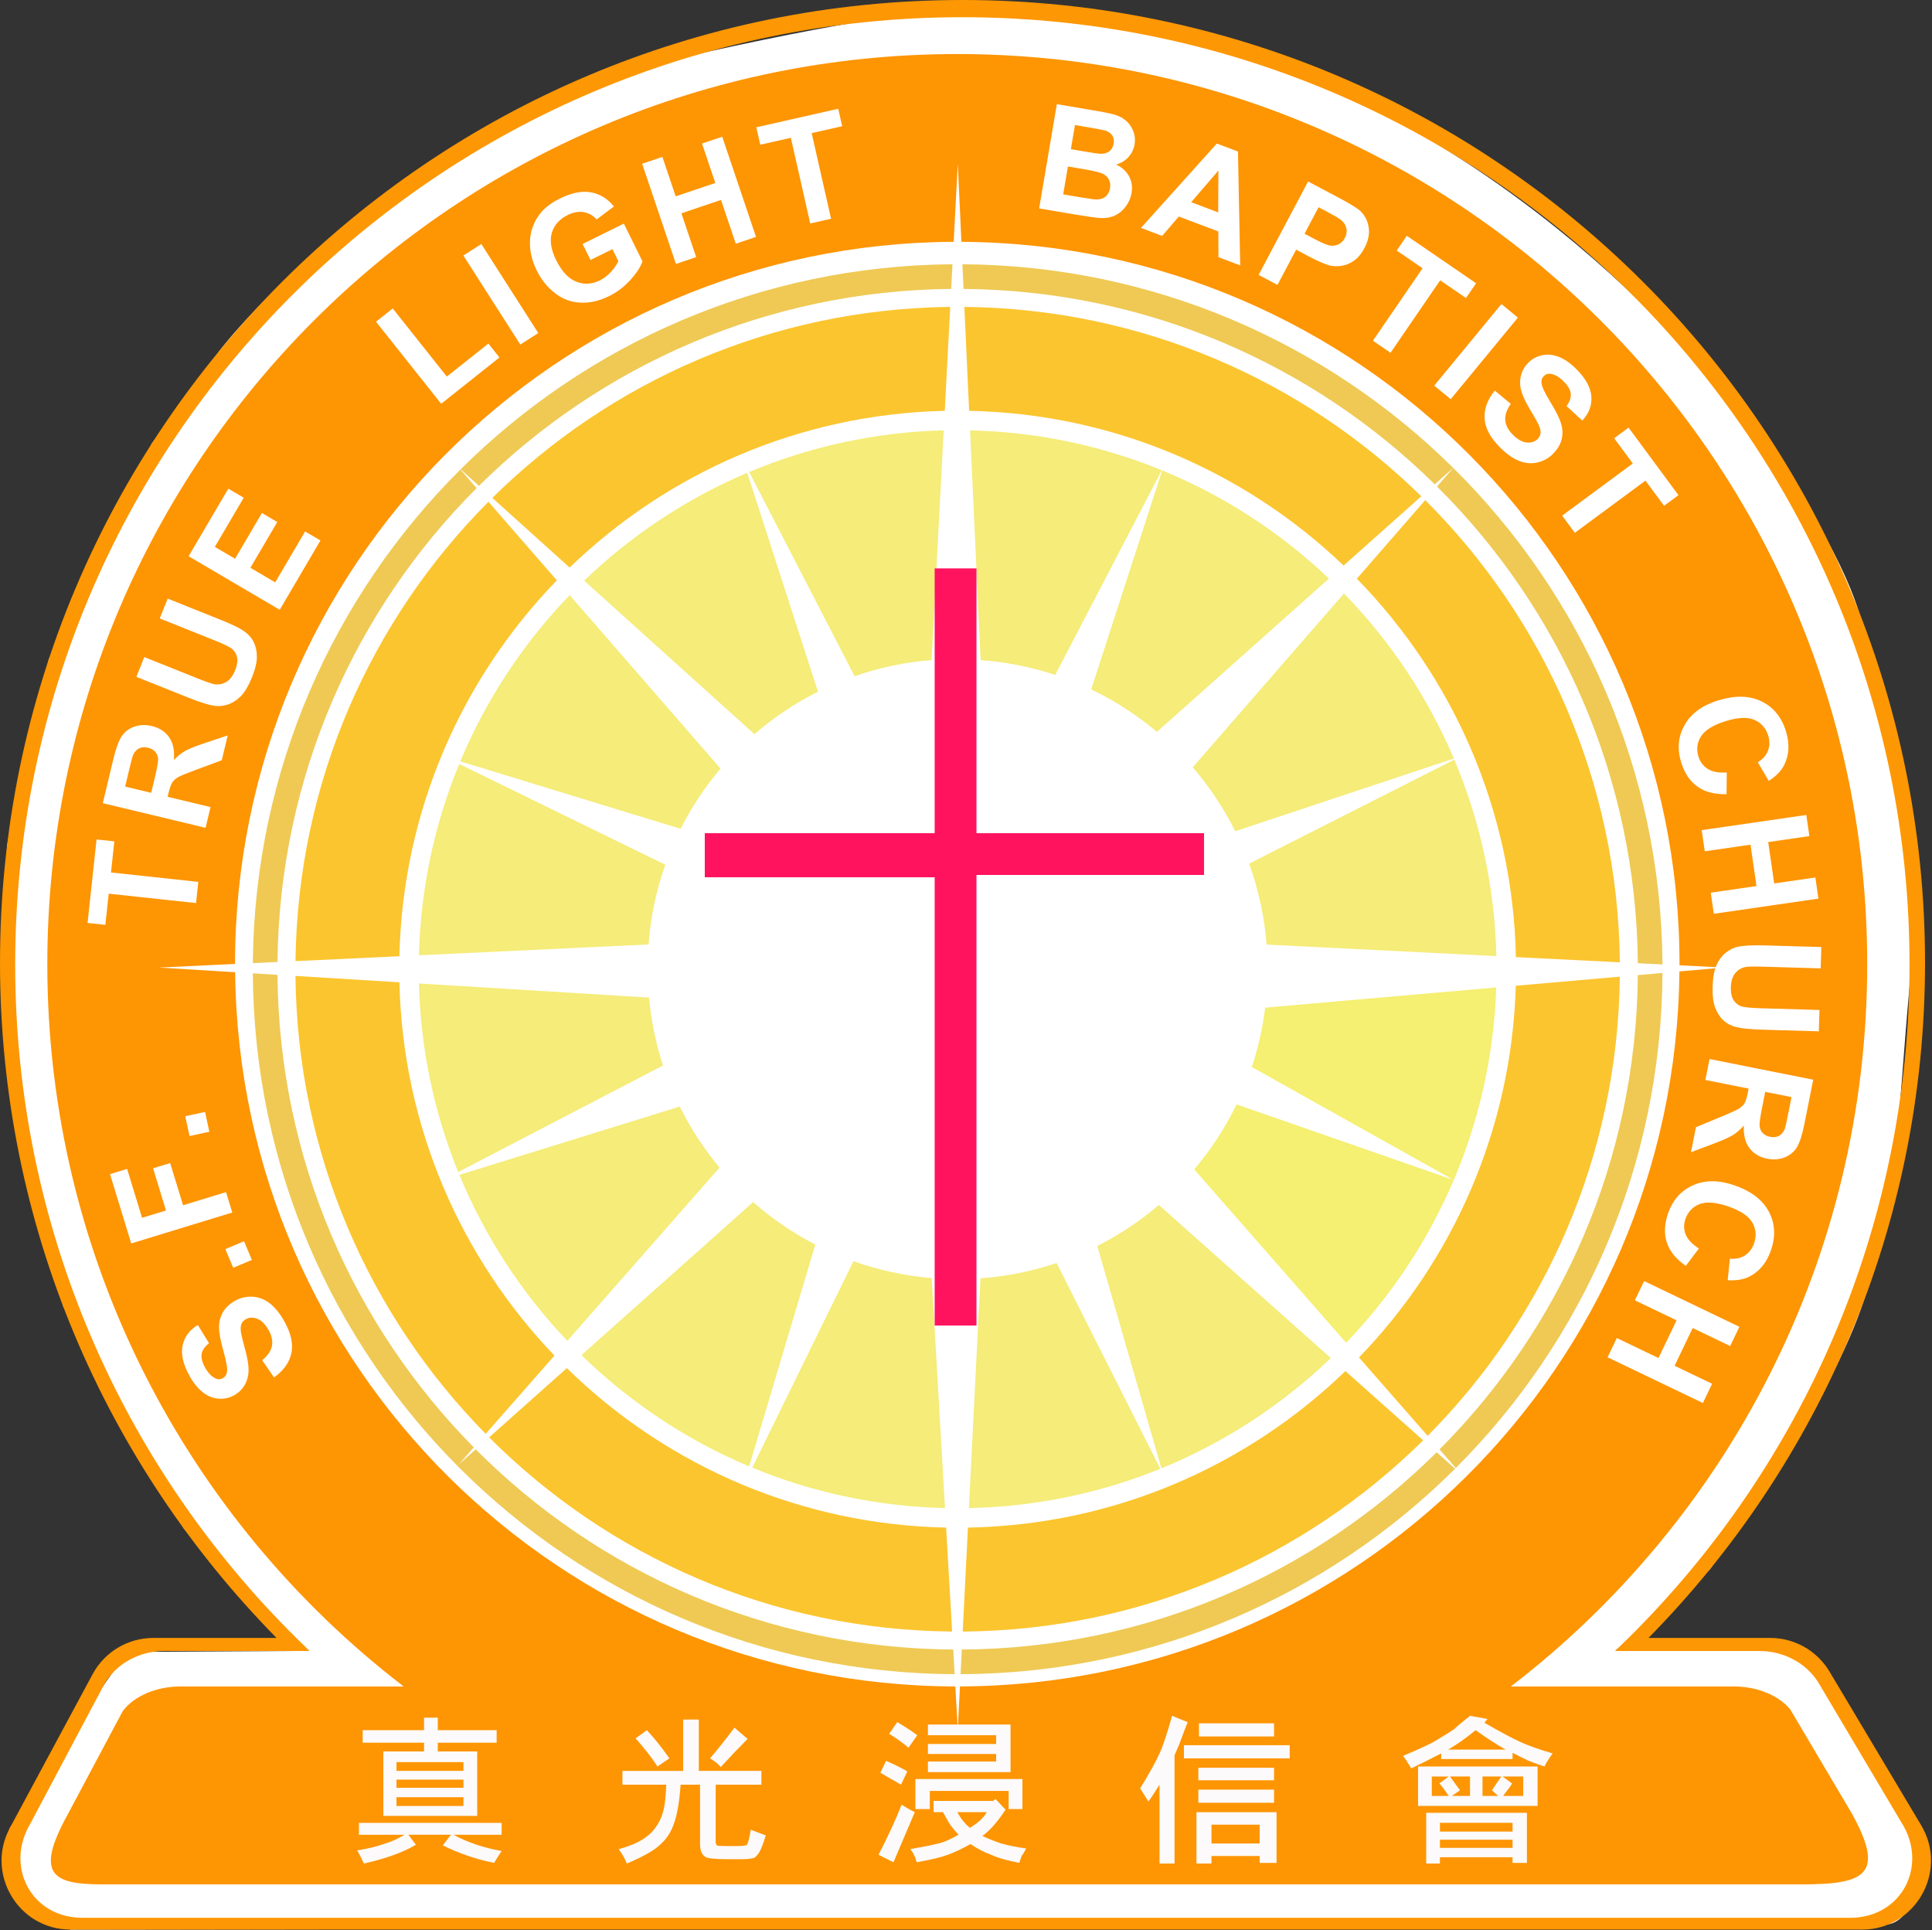 <?xml version="1.0" encoding="UTF-8"?>
<svg id="Layer_1" data-name="Layer 1" xmlns="http://www.w3.org/2000/svg" xmlns:xlink="http://www.w3.org/1999/xlink" viewBox="0 0 832 831">
  <rect x="0" y="0" width="832" height="831" fill="#333333" stroke="none"/>
  <defs>
    <style>
      .cls-1 {
        fill: none;
      }

      .cls-2 {
        clip-path: url(#clippath);
      }

      .cls-3 {
        fill: #f5ef72;
      }

      .cls-4 {
        fill: #f5ec79;
      }

      .cls-5 {
        fill: #fe9503;
      }

      .cls-6 {
        fill: #fff;
      }

      .cls-7 {
        fill: #efc954;
      }

      .cls-8 {
        fill: #fd9703;
      }

      .cls-9 {
        fill: #ff135f;
      }

      .cls-10 {
        fill: #fbc52f;
      }

      .cls-11 {
        fill: #fcfafa;
      }
    </style>
    <clipPath id="clippath">
      <rect class="cls-1" width="831.57" height="830.82"/>
    </clipPath>
  </defs>
  <path class="cls-6" d="m95.06,150.35S170.49,51.81,305.75,22.06s129.91-14.1,129.91-14.1c0,0,96.92-1.6,192.54,59.9s156.99,149.01,171.93,194.35,26.88,111.15,22.05,164.08-4.84,91.49-20.66,136.93-65.24,112.58-65.24,112.58l-40.55,34.88h70.4s5.55.46,13.65,4.77,49.24,85.43,49.24,85.43c0,0-3.63,25.19-15.41,27.58s-183.93,1.49-183.93,1.49l-599.27.89s-35.17-14.29-26.15-43.78l40.67-61.88,9.88-13.89,71.19-.41-46.92-52.83-51.86-95.55L2.77,458.55l.28-94.56,17.93-80.06,44.32-92.85,29.76-40.74Z"/>
  <g class="cls-2">
    <g>
      <path class="cls-8" d="m827.34,785.91l-39.47-66.17c-5.36-8.98-15.05-14.49-25.51-14.49h-52.45c73.64-74.82,119.09-177.47,119.09-290.75C829,185.58,643.42,0,414.5,0S0,185.58,0,414.5c0,113.27,45.44,215.93,119.09,290.75h-53.07c-10.93,0-20.98,6-26.15,15.63l-35.62,66.17c-10.65,19.79,3.68,43.78,26.15,43.78h771.43c23.05,0,37.32-25.12,25.51-44.91h0Zm-30.7,39.84H35.59c-22.17,0-33.31-21.94-22.8-40.05l32.13-60.54c5.11-8.8,15.02-14.3,25.8-14.3h62.62c-.06-.06-.11-.11-.17-.17l-5.28-5.13C52.98,631.63,6.54,528.89,6.54,415.3,6.54,190.03,189.16,7.41,414.43,7.41s407.89,182.62,407.89,407.89c0,113.58-46.43,216.31-121.34,290.27l-5.25,5.1c-.07.07-.15.14-.22.21h62.19c10.32,0,19.88,5.03,25.17,13.25l35.94,60.54c11.65,18.11.58,41.09-22.17,41.09Z"/>
      <path class="cls-5" d="m797.51,780.88l-26.58-44.9c-5.09-6.1-14.28-9.83-24.21-9.83h-96.09c93.31-71.63,153.47-184.3,153.47-311.02,0-216.42-175.44-391.86-391.86-391.86S20.38,198.71,20.38,415.13c0,126.72,60.15,239.4,153.47,311.02h-96.16c-10.37,0-19.91,4.07-24.83,10.6l-23.92,44.9c-13.87,25.34-6.39,29.7,14.94,29.7h732.3c27.23,0,35.73-4.36,21.33-30.47Zm-385.04-36.35l-1.06-18.39c-170.23-.45-308.28-137.64-310.15-307.53l-32.88-2.01,32.83-1.55c.04-171.22,138.44-310.1,309.48-310.93l1.78-33.65,1.55,33.65c170.95.96,309.25,139.82,309.25,311v.51l19.18.96-19.22,1.68c-1.69,169.93-139.64,307.24-309.83,307.86l-.93,18.39h0Z"/>
      <path class="cls-7" d="m619.92,624.08l7.01,8c54.65-54.59,88.58-129.91,89.01-213.16l-10.62.93c-.68,79.7-33.16,151.81-85.4,204.23Z"/>
      <path class="cls-7" d="m414.19,710.24l-.53,10.62c83.11-.34,158.34-34.06,212.96-88.47l-7.94-7.07c-52.55,52.12-124.74,84.45-204.48,84.92h-.01Z"/>
      <path class="cls-7" d="m705.32,414.74l10.62.53c-.55-83.63-34.92-159.23-90.12-213.81l-6.98,8.02c52.86,52.51,85.79,125.03,86.48,205.26Z"/>
      <path class="cls-7" d="m204.86,624.04l-7.24,6.46,6.42-7.3c-51.76-52.38-83.9-124.16-84.54-203.46l-10.62-.65c.95,166.4,135.77,301.07,302.23,301.77l-.61-10.62c-80.34-.52-153-33.36-205.62-86.19h-.02Z"/>
      <path class="cls-7" d="m617.87,208.53l7.94-7.08c-54.38-53.77-128.97-87.13-211.36-87.67l.49,10.62c79.04.67,150.61,32.64,202.93,84.13Z"/>
      <path class="cls-7" d="m205.25,210.18l-6.98-8.02c-54.66,54.4-88.69,129.49-89.39,212.53l10.62-.5c.83-79.65,33.43-151.69,85.75-204.01Z"/>
      <path class="cls-7" d="m409.62,124.4l.56-10.62c-82.64.59-157.42,34.2-211.82,88.29l7.9,7.12c52.32-51.83,124.07-84.05,203.36-84.79Z"/>
      <path class="cls-10" d="m578.6,243.51l33.47-29.82c-50.81-49.83-120.17-80.78-196.78-81.55l2.06,44.75c62.52,1.26,119.18,26.37,161.25,66.62Z"/>
      <path class="cls-10" d="m652.82,412.1l44.76,2.25c-.79-77.74-32.67-148.03-83.82-199.02l-29.45,33.84c41.29,42.21,67.16,99.55,68.51,162.93Z"/>
      <path class="cls-10" d="m585.24,584.5l29.56,33.74c50.48-50.85,81.92-120.61,82.77-197.72l-44.8,3.91c-1.81,62.15-27.2,118.38-67.53,160.06h0Z"/>
      <path class="cls-10" d="m406.85,176.9l2.36-44.76c-76.84.84-146.39,32.07-197.19,82.24l33.29,30c42.03-40.62,98.81-66.06,161.54-67.49h0Z"/>
      <path class="cls-10" d="m239.8,249.89l-29.45-33.85c-50.62,50.82-82.18,120.62-83.1,197.79l44.75-2.11c1.44-62.87,27-119.77,67.8-161.83Z"/>
      <path class="cls-10" d="m172,422.95l-44.76-2.74c.77,76.8,31.87,146.32,81.92,197.16l29.61-33.7c-40.19-41.94-65.33-98.4-66.76-160.72h0Z"/>
      <path class="cls-10" d="m320.24,639.48l-.15.31.1-.33c-28.56-11.87-54.33-29.08-76.08-50.39l-33.47,29.82c51.1,51.15,121.53,82.96,199.39,83.6l-2.59-44.76c-30.84-.62-60.26-7.06-87.2-18.25Z"/>
      <path class="cls-10" d="m416.83,657.74l-2.25,44.76c77.29-.58,147.26-31.89,198.3-82.34l-33.49-29.81c-42.27,40.8-99.44,66.25-162.56,67.39Z"/>
      <path class="cls-4" d="m324.34,517.58l-73.94,65.89c20.7,20.18,45.14,36.54,72.21,47.91l28.5-95.49c-9.67-5.01-18.65-11.17-26.77-18.3h0Z"/>
      <path class="cls-4" d="m498.23,315.12l74.08-66.01c-20.69-19.67-45-35.56-71.83-46.57l-30.57,94.31c10.23,4.89,19.73,11.05,28.31,18.27h.01Z"/>
      <path class="cls-4" d="m531.93,357.9l94.16-31.29c-11.31-26.61-27.45-50.67-47.32-71.09l-65.12,74.85c7.17,8.34,13.32,17.58,18.28,27.53Z"/>
      <path class="cls-4" d="m367.54,543.03l-43.59,88.9c25.68,10.6,53.67,16.73,83.01,17.4l-5.73-99.03c-11.73-.97-23.03-3.46-33.7-7.27h.01Z"/>
      <path class="cls-4" d="m422.45,284.23c11.09.82,21.8,3.01,31.97,6.38l45.89-88.14c-25.56-10.47-53.39-16.51-82.56-17.17l4.54,98.92s.11.01.16.02h0Z"/>
      <path class="cls-3" d="m539.08,459.42l86.79,48.6-93.34-32.5c-4.91,10.11-11.06,19.5-18.25,27.99l65.41,74.65c38.43-39.96,62.68-93.66,64.65-153l-99.5,8.69c-1.09,8.81-3.04,17.36-5.76,25.55v.02Z"/>
      <path class="cls-4" d="m472.53,536.49l27.61,95.74c27.31-11.16,52.03-27.37,72.97-47.48l-74.06-65.93c-8.07,6.89-16.96,12.84-26.52,17.67Z"/>
      <path class="cls-4" d="m545.45,406.71l98.97,4.97c-.71-29.95-7.1-58.5-18.13-84.61l-88.37,44.79c3.99,11.01,6.57,22.7,7.53,34.85Z"/>
      <path class="cls-4" d="m292.74,476.44l-94.91,29.42c11.03,26.7,26.88,50.89,46.49,71.48l65.55-74.61c-6.69-8.02-12.45-16.84-17.13-26.29Z"/>
      <path class="cls-4" d="m422.23,550.41l-4.98,98.93c29.11-.6,56.9-6.56,82.43-16.93l-44.66-88.59c-10.41,3.51-21.4,5.76-32.79,6.59Z"/>
      <path class="cls-4" d="m286.5,372.33l-88.74-43.39c-10.51,25.5-16.62,53.27-17.36,82.38l98.9-4.66c.88-11.95,3.36-23.46,7.2-34.33Z"/>
      <path class="cls-4" d="m279.51,429.53l-99.11-6.07c.75,28.66,6.7,56.02,16.93,81.19l88.19-45.88c-3.05-9.34-5.1-19.13-6.01-29.24Z"/>
      <path class="cls-4" d="m310.28,330.91l-64.95-74.67c-19.84,20.58-35.91,44.8-47.11,71.58l94.88,29.05c4.71-9.34,10.49-18.05,17.19-25.96h-.01Z"/>
      <path class="cls-4" d="m352.26,297.83l-30.47-94.25c-26.24,11.14-50,26.97-70.24,46.43l73.34,66.1c8.29-7.17,17.48-13.32,27.36-18.28h.01Z"/>
      <path class="cls-4" d="m401.18,284.21l5.22-98.91c-29.64.75-57.9,7.07-83.78,17.93l45.4,87.93c10.52-3.66,21.63-6.05,33.16-6.95Z"/>
      <path class="cls-9" d="m402.51,244.73h18v114h98v18h-98v194h-18v-193h-99v-19h99v-114Z"/>
      <path class="cls-6" d="m118.01,593.07l-5.11-7.39c2.36-1.93,3.76-3.96,4.19-6.08.43-2.12-.03-4.4-1.39-6.84-1.44-2.59-3.07-4.23-4.9-4.93-1.82-.7-3.47-.65-4.93.17-.94.52-1.59,1.25-1.94,2.17-.35.92-.39,2.2-.11,3.85.2,1.12.81,3.59,1.84,7.4,1.33,4.9,1.7,8.65,1.11,11.25-.83,3.66-2.82,6.37-5.97,8.12-2.03,1.13-4.24,1.61-6.64,1.44-2.4-.17-4.67-1.07-6.79-2.72-2.12-1.65-4.04-4-5.74-7.06-2.78-4.99-3.78-9.36-2.99-13.1.78-3.74,2.97-6.69,6.55-8.85l4.82,7.83c-1.85,1.48-2.91,3.04-3.18,4.67-.27,1.63.23,3.57,1.49,5.83,1.3,2.33,2.79,3.89,4.49,4.68,1.09.51,2.15.47,3.18-.1.94-.52,1.52-1.37,1.75-2.54.29-1.49-.2-4.44-1.45-8.86s-1.91-7.84-1.96-10.26c-.06-2.42.48-4.63,1.6-6.64s2.94-3.71,5.45-5.11c2.28-1.27,4.77-1.82,7.46-1.66,2.69.16,5.17,1.13,7.42,2.9,2.26,1.78,4.35,4.39,6.27,7.85,2.8,5.03,3.79,9.54,2.96,13.52-.82,3.99-3.32,7.48-7.47,10.48v-.02Z"/>
      <path class="cls-6" d="m108.47,542.49l-8.04,3.38-3.38-8.04,8.04-3.38,3.38,8.04Z"/>
      <path class="cls-6" d="m100.04,522.07l-43.53,13.32-9.13-29.84,7.36-2.25,6.44,21.05,10.3-3.15-5.56-18.17,7.36-2.25,5.56,18.17,18.5-5.66,2.69,8.79h.01Z"/>
      <path class="cls-6" d="m90.15,487.3l-8.53,1.84-1.84-8.53,8.53-1.84,1.84,8.53Z"/>
      <path class="cls-6" d="m84.42,388.84l-37.6-4.05-1.45,13.43-7.66-.82,3.87-35.96,7.66.82-1.44,13.4,37.6,4.05-.98,9.14h0Z"/>
      <path class="cls-6" d="m88.52,356.43l-44.26-10.61,4.51-18.81c1.13-4.73,2.36-8.07,3.66-10.02,1.31-1.95,3.13-3.33,5.48-4.13,2.35-.8,4.82-.89,7.44-.26,3.32.8,5.83,2.43,7.53,4.9,1.7,2.47,2.36,5.72,1.99,9.74,1.59-1.66,3.21-2.96,4.86-3.9,1.65-.94,4.45-2.06,8.41-3.36l9.93-3.33-2.56,10.69-11.18,4.15c-3.99,1.47-6.54,2.52-7.64,3.15-1.1.63-1.93,1.38-2.49,2.25-.56.87-1.08,2.33-1.58,4.38l-.43,1.81,18.48,4.43-2.14,8.94v-.02Zm-23.41-15.06l1.58-6.61c1.03-4.29,1.49-7.01,1.38-8.16-.11-1.15-.53-2.14-1.27-2.96-.74-.82-1.78-1.38-3.1-1.7-1.49-.36-2.79-.25-3.89.33-1.11.58-1.96,1.56-2.54,2.95-.28.7-.85,2.86-1.71,6.49l-1.67,6.97,11.23,2.69h-.01Z"/>
      <path class="cls-6" d="m58.72,291.44l3.41-8.53,22.89,9.16c3.63,1.45,6.03,2.29,7.19,2.51,1.88.33,3.61.01,5.21-.94,1.6-.95,2.87-2.62,3.83-5.01.97-2.42,1.21-4.44.71-6.07s-1.42-2.85-2.76-3.68c-1.34-.83-3.68-1.91-7.03-3.25l-23.38-9.36,3.42-8.53,22.2,8.88c5.07,2.03,8.57,3.7,10.48,5,1.91,1.3,3.34,2.86,4.28,4.67.94,1.82,1.43,3.93,1.45,6.35.02,2.42-.63,5.3-1.97,8.64-1.62,4.04-3.31,6.91-5.07,8.62-1.77,1.71-3.64,2.88-5.61,3.49-1.97.62-3.85.79-5.64.52-2.64-.41-6.33-1.56-11.06-3.46l-22.54-9.02h0Z"/>
      <path class="cls-6" d="m120.46,262.56l-39.24-23.06,17.1-29.1,6.64,3.9-12.44,21.17,8.7,5.11,11.58-19.7,6.61,3.89-11.58,19.7,10.68,6.28,12.88-21.92,6.61,3.88-17.54,29.85Z"/>
      <path class="cls-6" d="m190,173.87l-28.08-35.35,7.2-5.72,23.31,29.34,17.89-14.22,4.77,6-25.09,19.93v.02Z"/>
      <path class="cls-6" d="m224.07,148.36l-24.53-38.34,7.74-4.95,24.53,38.34-7.74,4.95Z"/>
      <path class="cls-6" d="m254.29,111.93l-3.4-6.88,17.76-8.77,8.03,16.26c-.9,2.52-2.67,5.23-5.32,8.12-2.65,2.89-5.65,5.16-9.01,6.82-4.27,2.11-8.43,3.05-12.49,2.83s-7.71-1.61-10.95-4.15c-3.24-2.54-5.83-5.77-7.76-9.69-2.1-4.25-3.07-8.47-2.92-12.65.15-4.18,1.51-8,4.07-11.46,1.95-2.65,4.87-4.93,8.77-6.86,5.07-2.5,9.55-3.4,13.45-2.68s7.18,2.75,9.85,6.09l-7.43,5.58c-1.57-1.72-3.43-2.77-5.59-3.14-2.16-.38-4.43.02-6.8,1.2-3.6,1.78-5.9,4.33-6.9,7.67-1,3.33-.39,7.24,1.83,11.74,2.39,4.84,5.26,7.94,8.61,9.3,3.35,1.36,6.77,1.18,10.26-.55,1.73-.85,3.29-2.05,4.69-3.58,1.4-1.53,2.48-3.09,3.25-4.67l-2.56-5.18-9.44,4.66h0Z"/>
      <path class="cls-6" d="m291.09,113.63l-14.55-43.13,8.71-2.94,5.73,16.98,17.06-5.76-5.73-16.97,8.71-2.94,14.55,43.13-8.71,2.94-6.36-18.86-17.06,5.76,6.36,18.86-8.71,2.94h0Z"/>
      <path class="cls-6" d="m348.92,96.22l-8.35-36.88-13.17,2.98-1.7-7.51,35.28-7.98,1.7,7.51-13.14,2.97,8.35,36.88-8.96,2.03h0Z"/>
      <path class="cls-6" d="m455.13,44.85l17.94,3.05c3.55.6,6.17,1.2,7.87,1.79,1.69.59,3.15,1.48,4.37,2.65,1.22,1.17,2.15,2.62,2.81,4.34.65,1.72.81,3.54.48,5.48-.36,2.1-1.25,3.93-2.68,5.5-1.43,1.56-3.19,2.62-5.28,3.17,2.6,1.26,4.47,2.98,5.61,5.14,1.14,2.16,1.49,4.55,1.05,7.14-.35,2.04-1.16,3.94-2.44,5.71-1.28,1.77-2.83,3.09-4.67,3.96-1.84.87-3.98,1.24-6.44,1.1-1.54-.09-5.2-.61-10.98-1.55l-15.27-2.6,7.62-44.87h.01Zm4.76,26.84l-2.04,12,8.39,1.42c3.26.56,5.35.81,6.26.78,1.39-.02,2.59-.43,3.59-1.23,1.01-.81,1.65-2,1.92-3.6.23-1.35.1-2.54-.4-3.6-.49-1.05-1.32-1.89-2.48-2.53s-3.8-1.31-7.93-2.01l-7.32-1.24h.01Zm3.03-17.84l-1.76,10.38,5.94,1.01c3.53.6,5.73.92,6.61.96,1.58.08,2.89-.25,3.93-.99,1.04-.74,1.68-1.83,1.93-3.28.24-1.39.04-2.58-.57-3.58-.62-1-1.67-1.72-3.15-2.16-.88-.25-3.45-.74-7.72-1.47l-5.2-.88h0Z"/>
      <path class="cls-6" d="m534.07,114.27l-9.35-3.53-.06-11.08-17.02-6.43-7.17,8.35-9.12-3.45,32.67-36.32,9.09,3.43.97,49.02h-.01Zm-9.47-22.82l.1-18.02-11.72,13.63,11.62,4.39Z"/>
      <path class="cls-6" d="m542.02,118.36l21.3-40.22,13.03,6.9c4.94,2.62,8.05,4.52,9.34,5.72,1.99,1.82,3.22,4.16,3.7,7,.48,2.84-.12,5.87-1.82,9.07-1.31,2.47-2.86,4.31-4.64,5.52-1.79,1.21-3.63,1.93-5.52,2.16-1.89.23-3.63.12-5.22-.32-2.14-.64-5.05-1.94-8.73-3.89l-5.29-2.8-8.04,15.17-8.12-4.3h.01Zm25.82-29.13l-6.05,11.41,4.44,2.35c3.2,1.69,5.45,2.62,6.75,2.77,1.3.15,2.5-.06,3.58-.63,1.09-.57,1.95-1.45,2.58-2.64.77-1.46.98-2.9.63-4.3-.35-1.4-1.13-2.58-2.32-3.51-.87-.7-2.77-1.82-5.7-3.37l-3.92-2.08h.01Z"/>
      <path class="cls-6" d="m591.24,146.7l21.38-31.19-11.14-7.64,4.35-6.35,29.84,20.45-4.35,6.35-11.12-7.62-21.38,31.19-7.58-5.19Z"/>
      <path class="cls-6" d="m617.64,166.04l28.94-35.13,7.09,5.84-28.94,35.13-7.09-5.84Z"/>
      <path class="cls-6" d="m643.7,168.16l6.91,5.74c-1.75,2.5-2.55,4.82-2.39,6.98.16,2.16,1.22,4.23,3.19,6.22,2.08,2.1,4.1,3.25,6.04,3.43,1.95.18,3.51-.31,4.71-1.49.76-.76,1.19-1.63,1.28-2.61.09-.98-.22-2.23-.93-3.74-.49-1.03-1.75-3.23-3.77-6.62-2.6-4.36-3.97-7.87-4.1-10.53-.19-3.75,1-6.89,3.55-9.42,1.65-1.63,3.65-2.69,6.01-3.18,2.36-.49,4.78-.22,7.27.79,2.49,1.01,4.97,2.76,7.43,5.25,4.02,4.06,6.16,7.99,6.41,11.81.25,3.81-1.05,7.25-3.92,10.29l-6.76-6.24c1.38-1.93,1.99-3.71,1.8-5.35s-1.19-3.38-3.01-5.22c-1.88-1.9-3.74-3-5.58-3.3-1.18-.2-2.2.12-3.03.95-.76.76-1.1,1.73-1,2.92.12,1.51,1.39,4.22,3.78,8.14,2.4,3.92,3.95,7.04,4.66,9.35.71,2.32.79,4.59.26,6.83-.54,2.24-1.83,4.37-3.87,6.39-1.85,1.84-4.1,3.04-6.73,3.61-2.64.57-5.28.31-7.93-.79-2.65-1.1-5.37-3.06-8.15-5.86-4.05-4.09-6.22-8.16-6.5-12.23-.28-4.06,1.17-8.1,4.37-12.11h0Z"/>
      <path class="cls-6" d="m672.73,222.02l30.42-22.47-8.02-10.86,6.19-4.58,21.49,29.09-6.19,4.58-8.01-10.84-30.42,22.47-5.46-7.39Z"/>
      <path class="cls-6" d="m743.63,332.59l-.1,9.35c-5.15.15-9.34-.95-12.58-3.28-3.24-2.33-5.57-5.83-7-10.51-1.77-5.78-1.25-11.13,1.56-16.06s7.64-8.44,14.49-10.54c7.24-2.22,13.44-2.07,18.6.45,5.15,2.52,8.66,6.82,10.52,12.92,1.63,5.32,1.38,10.13-.75,14.42-1.26,2.55-3.48,4.85-6.66,6.91l-4.74-8.06c2.1-1.21,3.55-2.82,4.36-4.86.81-2.03.85-4.22.14-6.55-.99-3.23-2.94-5.49-5.88-6.79-2.93-1.3-6.99-1.16-12.17.43-5.5,1.68-9.12,3.87-10.85,6.56s-2.11,5.62-1.14,8.79c.71,2.33,2.07,4.12,4.07,5.35,2,1.23,4.7,1.72,8.12,1.48h.01Z"/>
      <path class="cls-6" d="m732.82,357.43l45.05-6.53,1.32,9.1-17.73,2.57,2.58,17.82,17.73-2.57,1.32,9.1-45.05,6.53-1.32-9.09,19.7-2.85-2.58-17.82-19.7,2.85-1.32-9.09v-.02Z"/>
      <path class="cls-6" d="m784.34,407.77l-.27,9.19-24.64-.73c-3.91-.12-6.45-.08-7.61.12-1.87.34-3.4,1.23-4.57,2.68s-1.79,3.45-1.87,6.02c-.08,2.61.4,4.59,1.42,5.94,1.03,1.36,2.31,2.19,3.86,2.51,1.54.31,4.12.53,7.71.63l25.17.74-.27,9.19-23.9-.7c-5.46-.16-9.31-.52-11.55-1.09-2.24-.56-4.12-1.54-5.63-2.92s-2.7-3.2-3.55-5.46c-.85-2.26-1.23-5.19-1.12-8.79.13-4.34.73-7.62,1.8-9.84,1.07-2.21,2.43-3.95,4.07-5.21,1.64-1.26,3.35-2.07,5.12-2.43,2.62-.52,6.48-.71,11.57-.56l24.27.71h0Z"/>
      <path class="cls-6" d="m736.21,455.99l44.64,8.9-3.78,18.97c-.95,4.77-2.04,8.16-3.28,10.16-1.24,2-3,3.45-5.31,4.34-2.31.89-4.78,1.07-7.42.55-3.35-.67-5.92-2.2-7.71-4.61-1.79-2.41-2.58-5.62-2.37-9.65-1.53,1.72-3.1,3.08-4.71,4.08-1.61,1-4.37,2.23-8.27,3.69l-9.8,3.71,2.15-10.78,11.01-4.58c3.93-1.62,6.43-2.77,7.51-3.44,1.07-.67,1.87-1.45,2.4-2.34.52-.89.99-2.37,1.41-4.44l.36-1.83-18.64-3.71,1.8-9.01h.01Zm23.97,14.14l-1.33,6.67c-.86,4.32-1.22,7.06-1.07,8.21.15,1.15.61,2.12,1.38,2.9.77.79,1.83,1.32,3.17,1.58,1.5.3,2.79.14,3.88-.48,1.08-.62,1.89-1.63,2.43-3.05.25-.71.74-2.89,1.46-6.55l1.4-7.03-11.33-2.26h.01Z"/>
      <path class="cls-6" d="m731.6,537.57l-5.62,7.47c-4.23-2.93-6.96-6.3-8.19-10.1-1.22-3.8-1.03-8,.59-12.61,2-5.7,5.59-9.71,10.78-12.01,5.19-2.31,11.16-2.27,17.92.1,7.15,2.51,12.05,6.3,14.71,11.38,2.66,5.08,2.93,10.63.82,16.64-1.84,5.25-4.9,8.98-9.15,11.17-2.52,1.31-5.67,1.85-9.45,1.62l.96-9.3c2.41.27,4.53-.17,6.39-1.33,1.85-1.16,3.19-2.89,4-5.2,1.12-3.18.88-6.17-.71-8.95-1.59-2.78-4.94-5.07-10.06-6.87-5.43-1.91-9.64-2.29-12.63-1.14-2.99,1.14-5.03,3.28-6.13,6.4-.81,2.3-.77,4.54.11,6.72.88,2.17,2.77,4.17,5.66,6h0Z"/>
      <path class="cls-6" d="m708.02,551.59l41.04,19.69-3.97,8.29-16.15-7.75-7.79,16.24,16.15,7.75-3.97,8.29-41.04-19.69,3.98-8.29,17.94,8.61,7.79-16.24-17.94-8.61,3.97-8.29h-.01Z"/>
      <path class="cls-11" d="m154.57,789.99v-5.12h61.45v5.12h-20.75c5.93,3.23,12.84,5.57,20.75,7.01-1.44,2.16-2.52,3.86-3.23,5.12-7.91-1.62-15.27-4.14-22.1-7.55l3.5-4.58h-18.33l3.23,4.31c-5.39,3.23-12.85,5.93-22.37,8.09-1.62-3.42-2.61-5.3-2.96-5.66,4.67-.72,8.71-1.71,12.13-2.96,2.51-.72,5.3-1.98,8.36-3.77h-19.68Zm28.03-45.02v-5.39h5.93v5.39h25.34v5.39h-25.34v3.77h16.98v27.76h-40.43v-27.76h17.52v-3.77h-26.41v-5.39h26.41Zm16.98,17.52v-3.77h-28.84v3.77h28.84Zm0,7.28v-3.5h-28.84v3.5h28.84Zm0,7.82v-3.77h-28.84v3.77h28.84Z"/>
      <path class="cls-11" d="m294.2,762.5v-22.1h6.74v22.1h26.95v5.93h-19.68v24.8c0,.54.18.99.54,1.35.18.18,1.35.27,3.5.27h5.12c2.51,0,3.95-.18,4.31-.54.54-.9,1.08-3.05,1.62-6.47,1.98.72,4.13,1.53,6.47,2.43-1.08,3.6-2.07,6.11-2.96,7.55-.9,1.25-1.62,1.97-2.16,2.16-1.08.36-3.06.54-5.93.54h-5.39c-5.57,0-8.81-.36-9.7-1.08-1.44-.9-2.16-2.79-2.16-5.66v-25.34h-8.36c-.54,7.55-1.53,13.21-2.96,16.98-1.26,3.6-3.23,6.56-5.93,8.89-2.34,2.33-7.1,5.03-14.29,8.09-.72-1.98-1.89-4.04-3.5-6.2,5.21-1.44,9.07-3.14,11.59-5.12,2.16-1.44,3.95-3.41,5.39-5.93,1.25-1.98,2.16-4.49,2.7-7.55.36-1.98.63-5.03.81-9.16h-18.87v-5.93h26.15Zm-5.93-5.4l-5.12,3.5c-2.34-3.59-5.48-7.64-9.43-12.13l4.85-3.5c3.05,3.23,6.29,7.28,9.7,12.13Zm22.1,3.77c-.36-.54-.99-1.17-1.89-1.89-.9-.72-1.8-1.35-2.7-1.89,3.23-3.77,6.74-8.17,10.51-13.21l5.66,4.85c-3.6,3.6-7.46,7.64-11.59,12.13h.01Z"/>
      <path class="cls-11" d="m388.28,777.05c1.98,1.26,3.86,2.34,5.66,3.23l-9.16,21.56-6.47-3.23c3.77-7.18,7.1-14.37,9.97-21.56Zm2.43-14.29l-2.7,5.66-8.89-5.12,2.43-5.12c.54.18,2.02.85,4.45,2.02s4,2.02,4.72,2.56h-.01Zm-7.82-16.17l3.5-5.12c3.59,2.16,6.47,4.04,8.62,5.66l-3.77,5.39c-.54-.54-1.8-1.52-3.77-2.96-1.98-1.44-3.5-2.43-4.58-2.96h0Zm19.14,28.83h25.61l1.08-.81,4.31,4.58c-3.42,5.21-6.74,8.99-9.97,11.32,2.7,1.26,5.39,2.34,8.09,3.23,3.23.9,6.83,1.62,10.78,2.16-1.26,2.33-1.89,3.32-1.89,2.96l-1.08,3.23c-5.57-1.08-9.61-2.25-12.13-3.5-2.7-.9-5.66-2.43-8.89-4.58-3.95,2.16-7.19,3.68-9.7,4.58-2.88,1.08-7.37,2.16-13.48,3.23-.54-2.16-1.44-4.04-2.7-5.66,5.21-.9,9.25-1.71,12.13-2.43,2.33-.54,5.21-1.79,8.62-3.77-1.08-1.08-2.16-2.33-3.23-3.77-.36-.36-1.53-2.33-3.5-5.93h-4.04v-4.85h-.01Zm-7.82,3.51v-12.94h46.09v12.94h-5.93v-7.82h-33.96v7.82h-6.2Zm5.39-31.8v-4.58h35.58v20.48h-35.58v-4.58h29.38v-3.23h-29.38v-4.31h29.38v-3.77h-29.38Zm18.06,39.88c3.59-2.16,6.02-4.4,7.28-6.74h-12.67c1.44,2.7,3.23,4.94,5.39,6.74Z"/>
      <path class="cls-11" d="m505.81,755.76v46.63h-6.47v-33.96c-2.34,3.77-3.95,6.2-4.85,7.28,0-.18-1.17-2.06-3.5-5.66,3.95-6.47,6.74-11.5,8.36-15.09,1.44-3.05,3.23-8.44,5.39-16.17l6.74,2.7c-.54,1.26-1.71,4.31-3.5,9.16-.36.9-1.08,2.61-2.16,5.12h-.01Zm4.04,1.34v-5.66h45.55v5.66h-45.55Zm5.39,45.28v-22.1h34.5v21.83h-7.28v-2.96h-20.75v3.23h-6.47Zm.81-35.85v-5.39h32.61v5.39h-32.61Zm0,9.7v-5.66h32.61v5.66h-32.61Zm.27-28.57v-5.66h32.34v5.66h-32.34Zm26.14,46.09v-8.09h-20.75v8.09h20.75Z"/>
      <path class="cls-11" d="m633.04,738.78l7.55,1.35-1.35,1.62c6.83,3.95,12.04,6.74,15.63,8.36,3.59,1.62,8.17,3.23,13.75,4.85-1.8,2.52-2.96,4.41-3.5,5.66-4.31-1.44-7.1-2.51-8.36-3.23-1.26-.54-3.06-1.44-5.39-2.7v2.7h-30.73v-2.43c-4.49,2.34-8.81,4.49-12.94,6.47-1.44-2.51-2.61-4.31-3.5-5.39,7.18-3.05,11.68-5.12,13.48-6.2,4.49-2.7,7.37-4.49,8.62-5.39.54-.54,1.35-1.25,2.43-2.16,1.08-.9,2.51-2.06,4.31-3.5h0Zm-22.37,38.8v-16.98h51.48v16.98h-51.48Zm3.5,24.8v-21.83h43.39v21.56h-6.2v-2.43h-31.27v2.7h-5.93.01Zm5.66-34.5l4.04-2.96h-7.28v8.36h7.28c-1.8-2.7-3.15-4.49-4.04-5.39h0Zm31.54,20.74v-3.77h-31.27v3.77h31.27Zm0,7.01v-3.5h-31.27v3.5h31.27Zm-15.9-50.67c-4.14,3.42-8.09,6.2-11.86,8.36h24.8c-3.6-1.98-7.91-4.76-12.94-8.36Zm-11.05,19.95l4.31,5.93-3.5,2.43h7.82v-8.36h-8.63Zm18.06,5.93l4.04-5.93h-8.09v8.36h6.74l-2.7-2.43h.01Zm13.48,2.43v-8.36h-8.89l4.04,2.96c-.18.54-.63,1.26-1.35,2.16-.72.9-1.53,1.98-2.43,3.23h8.63Z"/>
    </g>
  </g>
</svg>